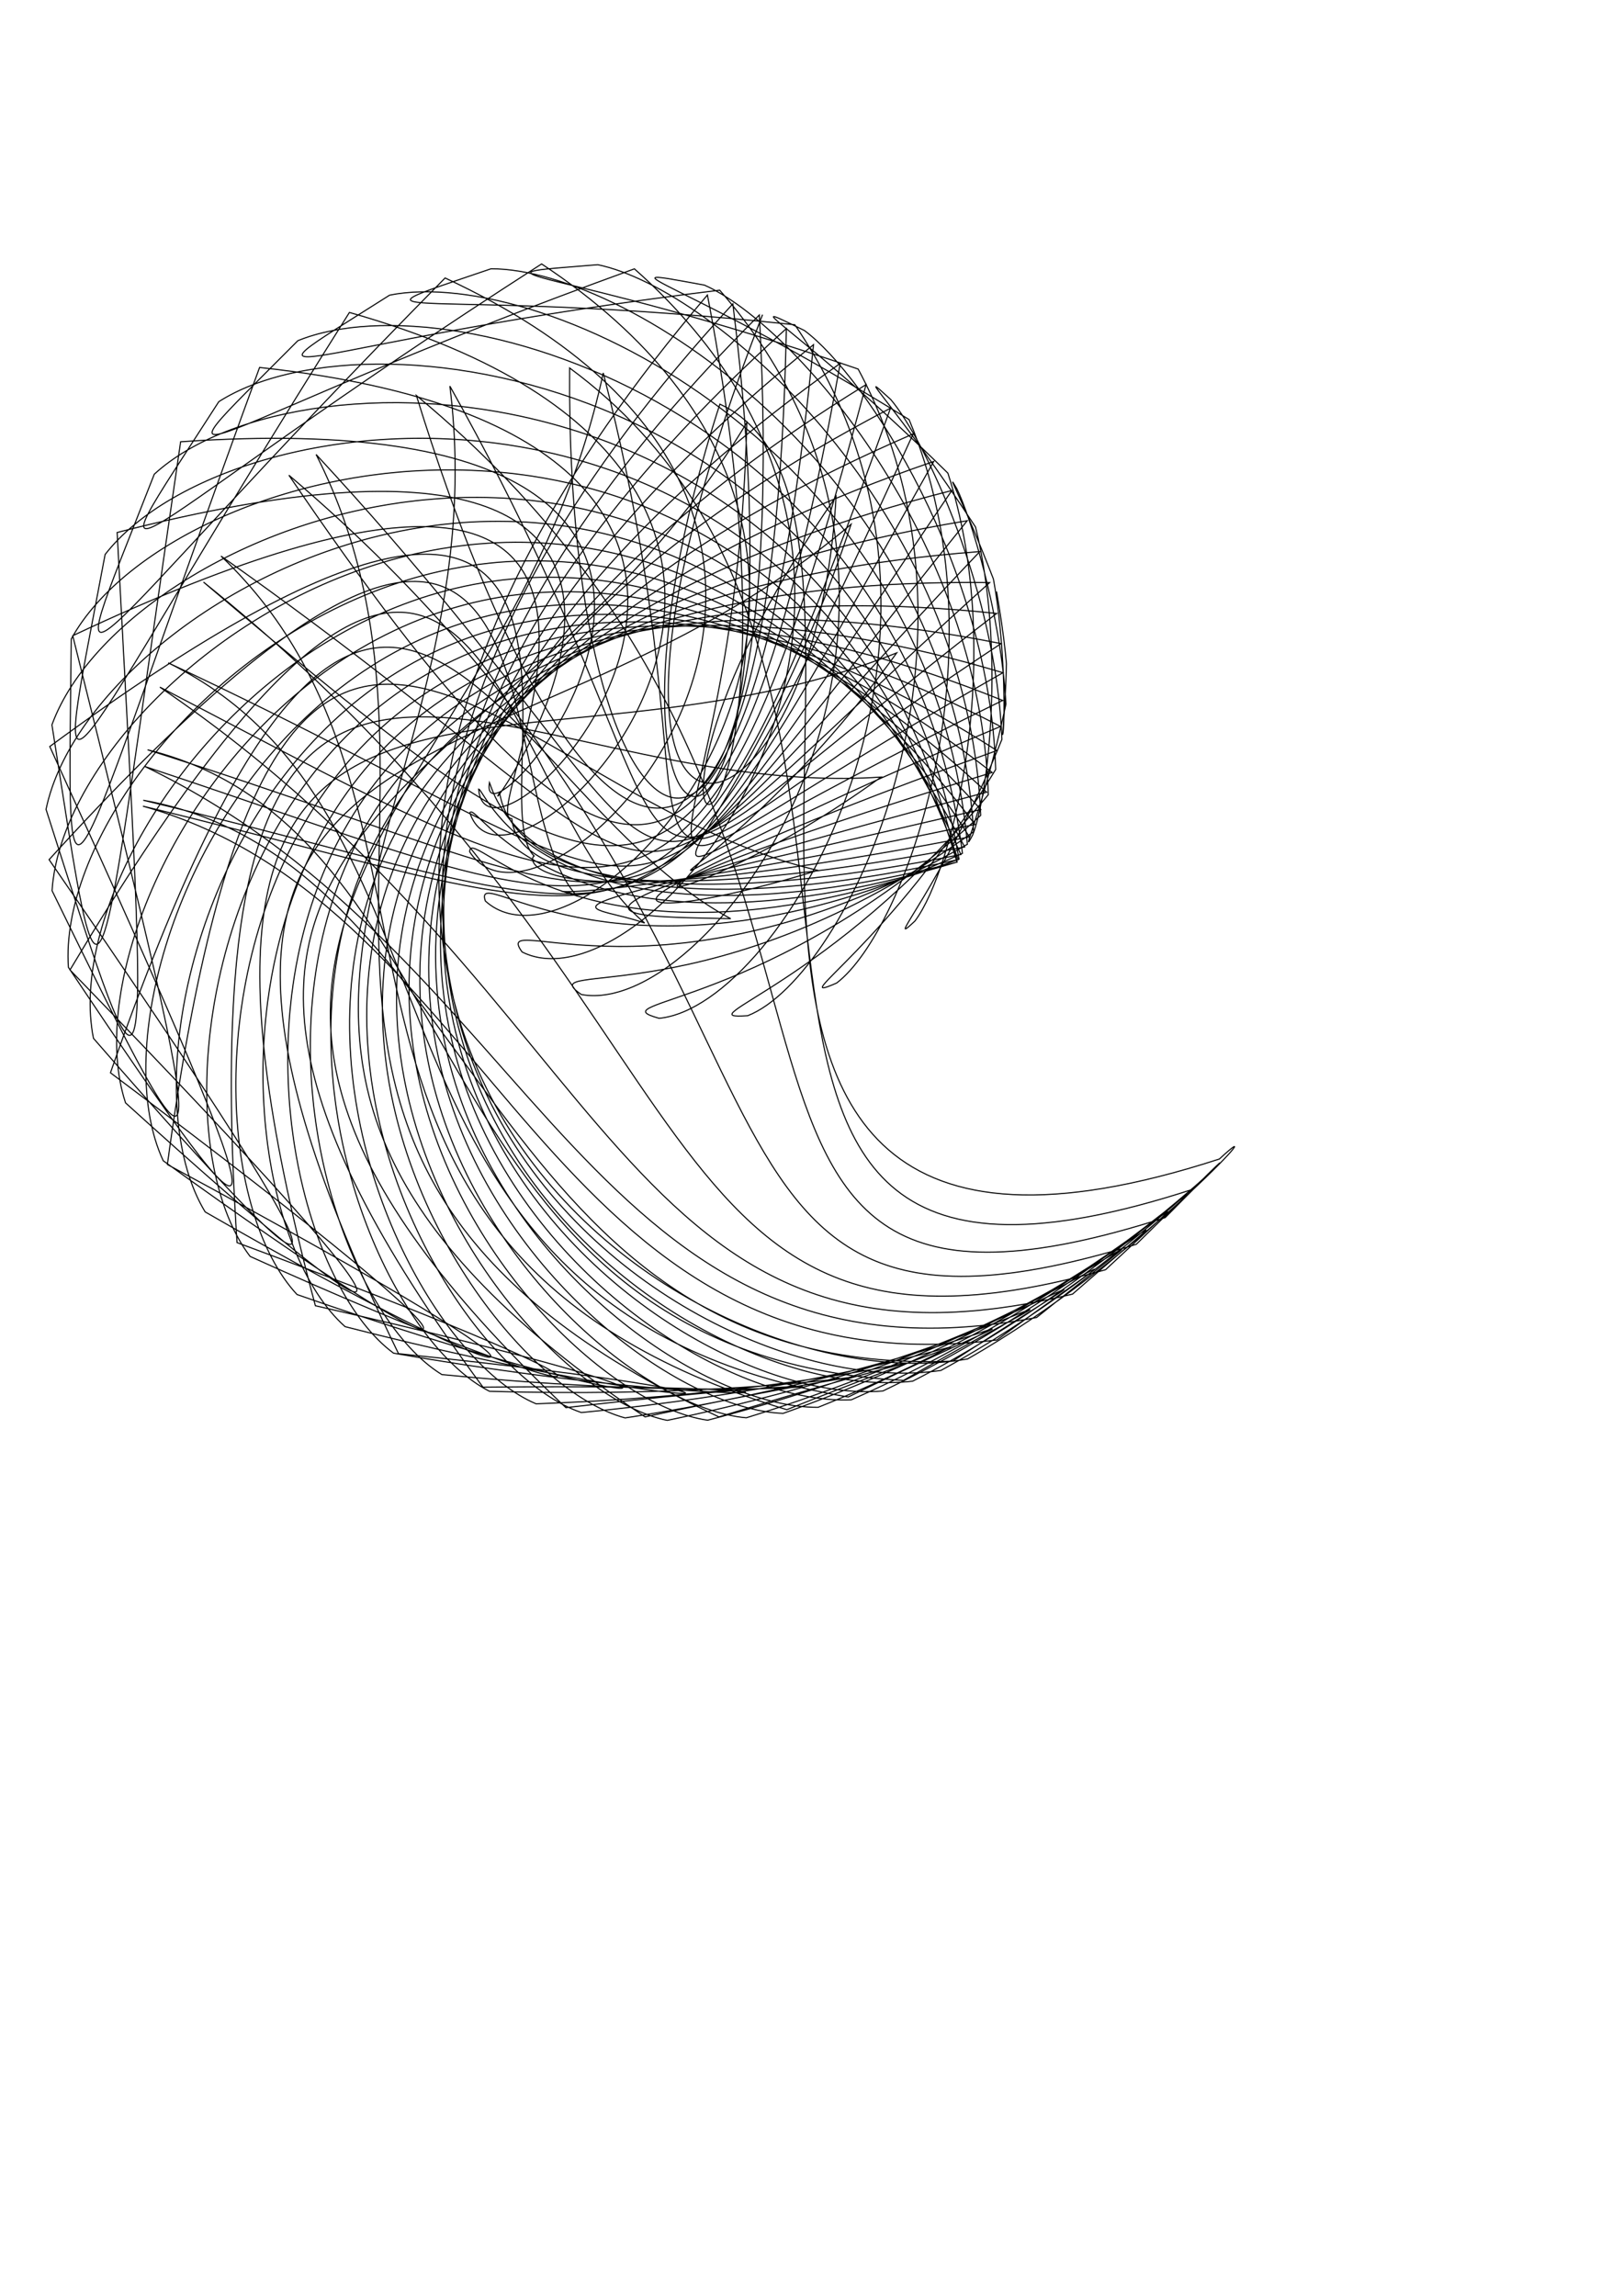 <?xml version="1.0" encoding="UTF-8" standalone="no"?>
<!-- Created with Inkscape (http://www.inkscape.org/) -->

<svg
   xmlns:dc="http://purl.org/dc/elements/1.1/"
   xmlns:cc="http://creativecommons.org/ns#"
   xmlns:rdf="http://www.w3.org/1999/02/22-rdf-syntax-ns#"
   xmlns:svg="http://www.w3.org/2000/svg"
   xmlns="http://www.w3.org/2000/svg"
   xmlns:sodipodi="http://sodipodi.sourceforge.net/DTD/sodipodi-0.dtd"
   xmlns:inkscape="http://www.inkscape.org/namespaces/inkscape"
   width="744.094"
   height="1052.362"
   id="svg2"
   version="1.1"
   inkscape:version="0.48.2 r9819"
   sodipodi:docname="spiral035.svg">
  <sodipodi:namedview
     id="base"
     pagecolor="#ffffff"
     bordercolor="#666666"
     borderopacity="1.0"
     inkscape:pageopacity="0.0"
     inkscape:pageshadow="2"
     inkscape:zoom="0.24748737"
     inkscape:cx="174.60265"
     inkscape:cy="684.75299"
     inkscape:document-units="px"
     inkscape:current-layer="layer1"
     showgrid="false"
     inkscape:window-width="694"
     inkscape:window-height="711"
     inkscape:window-x="186"
     inkscape:window-y="9"
     inkscape:window-maximized="0" />
  <defs
     id="defs4" />
  <g
     inkscape:label="Layer 1"
     inkscape:groupmode="layer"
     id="layer1">
    <path
       inkscape:connector-curvature="0"
       style="fill:none;stroke:#000000;stroke-width:0.5px;stroke-linecap:butt;stroke-linejoin:miter;stroke-opacity:1"
       d="m 456.87,271.12 c 0.066,0.306 3.262,18.043 4.551,33.118 -0.586,23.366 -2.276,36.243 -1.545,31.637 0.858,-6.974 0.908,-41.197 -4.409,-70.405 -13.77,-35.804 -22.764,-51.547 -16.841,-41.548 5.824,11.478 20.222,56.989 22.569,98.834 -10.181,47.809 -21.704,72.236 -15.266,59.995 7.003,-17.426 15.154,-84.794 1.325,-141.16 -36.422,-55.924 -57.352,-75.306 -38.88,-58.464 15.748,18.478 48.462,88.131 50.97,155.791 -27.234,67.498 -55.467,97.858 -39.904,83.304 18.012,-23.738 41.734,-123.092 15.134,-205.338 -67.66,-66.564 -100.996,-82.563 -65.798,-65.394 28.295,20.913 85.07,108.725 87.702,201.242 -49.101,81.009 -97.34,108.558 -72.893,97.866 31.862,-24.179 77.512,-152.483 33.196,-258.269 C 312.875,127.733 270.129,121.052 322.948,130.685 364.598,149.081 449.629,247.954 453.103,364.292 379.951,452.377 313.1,467.676 342.808,465.578 388.554,447.713 460.8,294.791 393.437,169.169 252.984,120.763 206.068,126.846 274.081,121.345 c 54.091,11.152 169.861,113.355 175.543,252.4 -97.162,89.364 -176.89,84.857 -147.447,93.021 56.577,-5.264 157.958,-177.737 62.231,-317.901 -172.161,-18.264 -217.336,1.007 -139.272,-25.663 64.194,-0.086 211.417,97.521 221.214,258.059 -119.518,86.057 -203.726,58.007 -179.852,74.597 61.688,11.695 192.338,-175.146 63.467,-322.841 -194.255,23.626 -232.579,53.793 -151.329,2.274 70.949,-14.244 248.626,71.043 264.872,251.721 -139.259,79.62 -219.258,28.797 -204.128,49.37 59.561,29.915 217.123,-166.632 51.472,-313.149 -203.072,73.434 -231.243,110.356 -154.292,32.934 73.796,-30.091 279.351,35.714 304.694,234.987 -156,71.497 -225.001,2.499 -218.756,21.834 50.335,45.79 230.092,-156.863 25.816,-292.005 C 51.719,247.256 34.777,286.055 100.309,184.127 172.908,137.733 402.396,177.753 439.684,393.829 269.893,456.778 215.512,376.454 215.313,390.433 251.207,446.531 446.398,239.941 204.066,127.421 29.365,304.352 22.638,340.444 70.728,217.374 138.309,155.339 386.675,164.355 438.838,395.148 257.888,450.12 218.533,365.812 215.409,372.561 234.8,431.369 437.084,221.491 160.196,143.219 21.126,363.832 22.024,393.675 48.187,254.17 107.418,178.069 368.783,152.107 438.72,395.197 248.792,443.487 222.633,361.761 219.436,361.692 223.709,415.162 423.71,201.34 119.006,168.444 26.168,421.983 31.21,443.459 32.657,292.921 80.876,205.01 348.83,141.429 439.299,394.038 242.107,437.412 226.553,363.499 224.41,358.654 217.438,399.594 405.322,180.403 82.809,202.49 42.741,475.823 48.236,488.283 23.811,332.248 59.105,235.209 327.01,132.718 440.513,391.712 237.354,432.213 230.456,369.91 229.039,363.367 215.058,385.982 381.074,160.015 53.701,244.087 68.555,523.259 71.138,527.315 21.107,371.005 42.329,267.716 303.592,126.336 442.276,388.243 234.117,428.047 235.401,379.669 234.651,375.24 215.418,375.174 350.413,141.949 33.347,291.4 101.134,563.087 98.112,560.264 23.874,408.288 30.593,301.622 278.92,122.592 444.479,383.643 232.065,424.963 242.565,391.176 245.043,392.501 217.372,367.543 313.288,128.363 22.821,342.193 138.09,594.88 127.6,587.241 31.371,443.421 23.785,336.083 253.392,121.726 446.992,377.919 230.947,422.944 252.56,402.67 264.654,410.841 219.979,363.059 270.368,121.645 22.506,394.05 177.322,618.823 158.324,608.62 42.845,475.935 21.664,370.342 227.455,123.894 449.671,371.077 230.588,421.935 265.159,412.571 295.558,423.1 222.618,361.403 223.205,124.136 32.09,444.601 217.112,635.524 189.285,624.94 57.562,505.535 23.887,403.741 201.581,129.166 452.357,363.13 230.876,421.863 279.431,419.836 334.997,421.107 225,362.067 174.28,137.762 50.641,491.741 256.157,645.834 219.737,636.808 74.837,532.072 30.035,435.727 176.25,137.512 454.879,354.103 231.755,422.651 294.109,424.127 374.917,398.965 227.087,364.422 126.869,163.614 76.742,533.788 293.543,650.713 249.151,644.851 94.052,555.512 39.635,465.856 151.928,148.81 457.061,344.039 233.208,424.214 307.965,425.743 403.931,356.209 228.94,367.756 84.703,201.589 108.671,569.585 c 220.021,81.53 168.501,80.084 5.985,6.327 C 52.18,493.792 129.044,162.846 458.727,332.998 235.255,426.47 320.046,425.406 411.112,299.272 230.568,371.319 51.456,250.194 144.589,598.523 c 216.703,49.4 158.996,53.292 -8.412,-5.133 C 67.155,519.295 107.979,179.326 459.701,321.069 237.937,429.328 329.761,424.002 390.191,240.334 231.837,374.401 30.139,306.6 182.711,620.506 391.227,641.916 328.275,651.784 158.215,608.113 84.044,542.221 89.044,197.888 459.822,308.362 241.313,432.689 336.839,422.366 342.397,193.698 232.502,376.431 22.558,366.988 221.437,635.865 418.515,633.755 351.203,650.011 180.436,620.273 102.346,562.508 72.471,218.119 458.942,295.015 245.451,436.442 341.231,421.141 276.568,170.966 232.328,377.085 28.97,427.113 259.445,645.244 443.255,623.986 372.378,646.869 202.57,630.078 121.588,580.17 58.406,239.573 456.94,281.187 250.416,440.458 343.018,420.713 206.254,176.986 231.218,376.415 48.038,482.983 295.732,649.479 465.591,613.059 391.846,642.681 224.4,637.741 141.328,595.282 46.905,261.791 453.72,267.059 256.265,444.591 342.337,421.201 144.923,208.323 229.271,374.991 77.09,531.457 329.617,649.488 485.678,601.348 409.67,637.721 245.76,643.474 161.162,607.968 37.937,284.314 449.224,252.826 263.037,448.676 339.359,422.486 101.325,254.888 226.7,374.044 112.611,570.644 360.713,646.178 503.665,589.169 425.924,632.224 266.522,647.481 180.728,618.398 31.393,306.707 443.43,238.692 270.741,452.536 334.291,424.273 77.106,303.836 223.816,375.49 150.826,600.017 388.88,640.371 519.688,576.805 440.687,626.391 286.594,649.953 199.704,626.771 27.09,328.568 436.357,224.863 279.352,455.984 327.401,426.157 67.658,343.694 221.405,381.69 188.218,620.243 414.177,632.767 533.864,564.524 454.038,620.396 305.911,651.072 217.811,633.305 24.789,349.537 428.065,211.536 288.803,458.837 319.043,427.709 65.667,366.81 221.634,394.763 221.904,632.835 436.8,623.916 546.288,552.589 466.05,614.389 324.433,651.001 234.81,638.235 24.205,369.308 418.653,198.897 298.982,460.927 309.663,428.563 65.531,369.534 228.824,415.138 249.793,639.706 457.038,614.22 557.038,541.27 476.795,608.503 342.136,649.893 250.497,641.796 25.024,387.628 408.257,187.106 309.737,462.11 299.775,428.485 66.529,351.388 248.744,439.479 270.594,642.759 475.229,603.936 566.176,530.851 486.337,602.854 359.013,647.883 264.704,644.222 26.917,404.298 397.045,176.299 320.879,462.282 289.919,427.428 73.29,314.959 285.539,459.372 283.706,643.566 491.722,593.195 c 82.027,-71.565 3.014,4.349 -116.655,51.901 C 277.291,645.74 29.555,419.171 385.209,166.577 332.189,461.389 280.594,425.542 93.294,266.812 337.426,462.901 289.087,643.171 506.856,582.025 579.788,513.913 502.044,592.663 390.311,641.639 288.143,646.556 32.62,432.146 372.961,158.005 c -29.526,301.427 -100.756,265.142 -240.508,59.822 261.808,221.931 154.698,424.215 388.482,352.546 63.367,-62.355 -12.625,17.917 -116.172,67.239 -107.594,9.25 -368.945,-194.453 -44.238,-487.001 -6.142,305.863 -95.493,270.063 -169.634,30.668 248.877,206.096 87.82,458.869 343.319,376.851 53.059,-53.874 -20.636,26.363 -115.766,74.972 C 304.288,646.816 38.881,452.173 348.125,144.382 c 16.684,308.249 -88.903,274.2 -86.969,24.289 196.905,145.266 3.806,468.458 285.715,376.476 41.752,-42.225 -29.001,36.179 -115.491,83.036 -121.941,18.372 -389.793,-169.004 -95.393,-488.905 38.533,308.801 -81.15,278.017 -5.946,45.967 110.659,50.653 -82.589,447.333 229,346.028 29.204,-26.98 -37.808,47.568 -115.44,91.656 -131.031,23.25 -399.845,-158.751 -119.273,-487.707 59.025,307.807 -72.436,281.901 58.972,92.363 -9.546,176.049 -143.923,200.429 -33.699,-83.345"
       id="path4254" />
  </g>
</svg>
